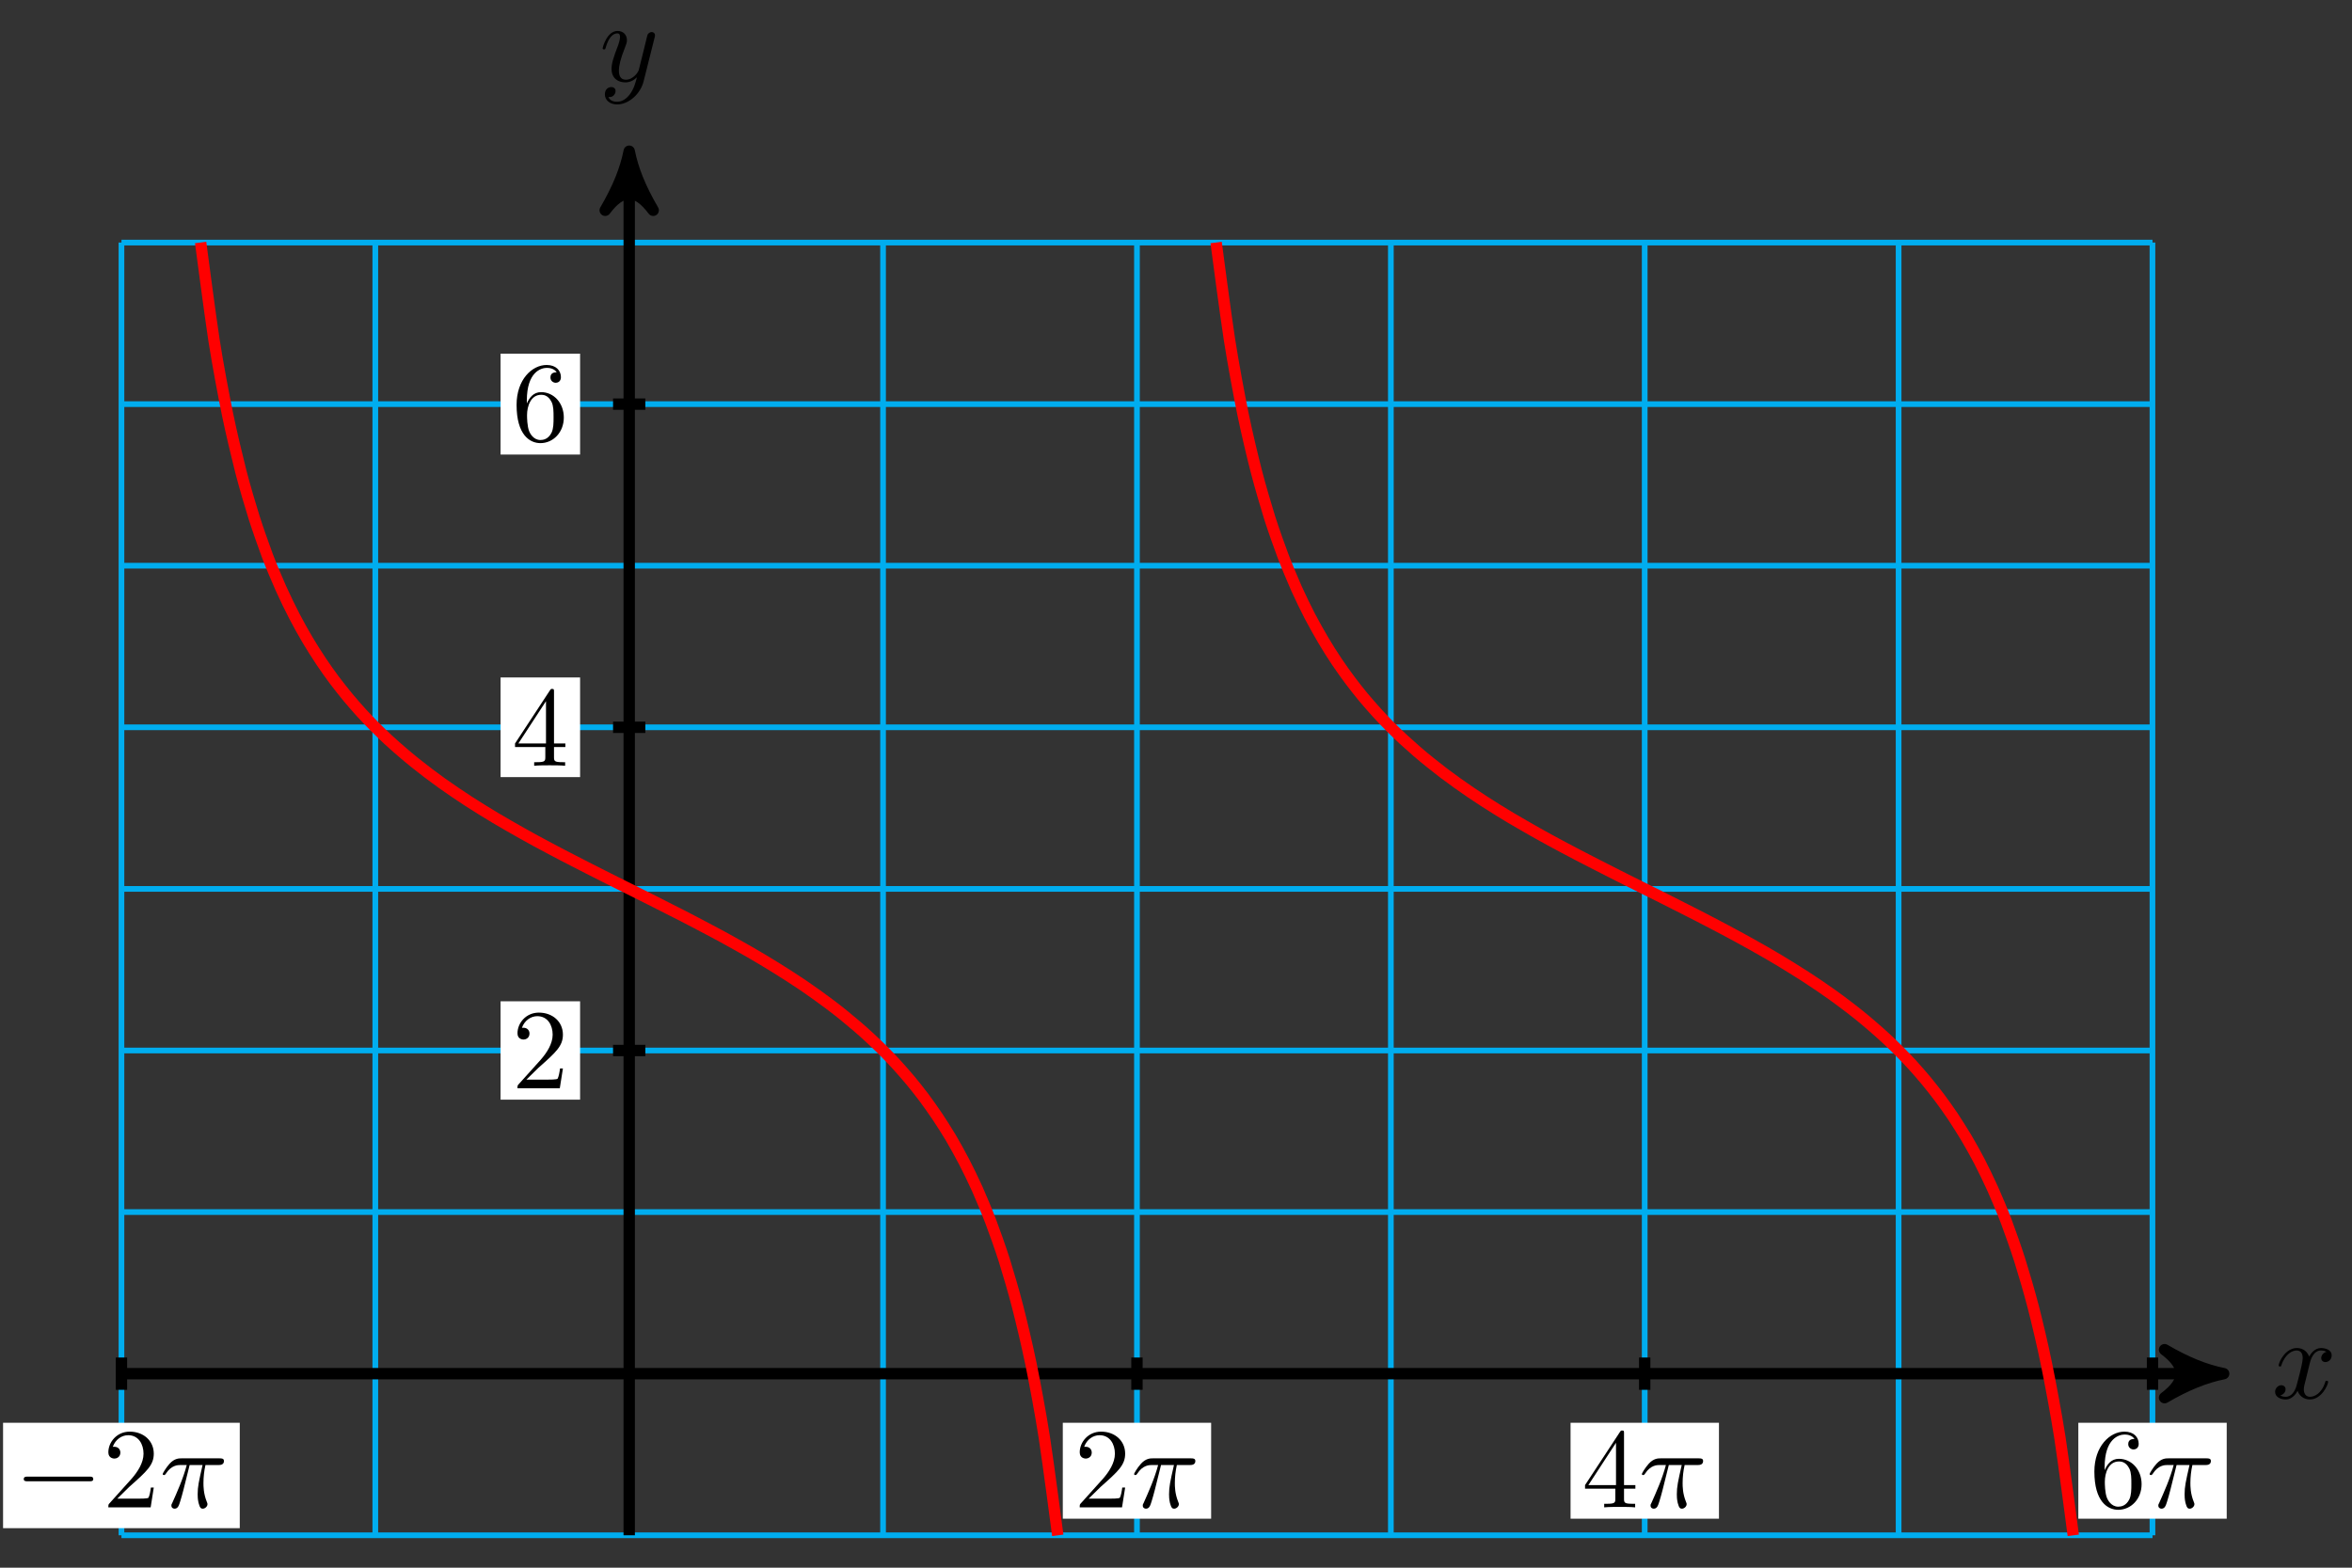 <?xml version="1.0" encoding="UTF-8"?>
<svg xmlns="http://www.w3.org/2000/svg" xmlns:xlink="http://www.w3.org/1999/xlink" width="165pt" height="110pt" viewBox="0 0 165 110" version="1.1">
<rect x="0" y="0" width="165" height="110" fill="#333333" stroke="none"/>
<defs>
<g>
<symbol overflow="visible" id="glyph0-0">
<path style="stroke:none;" d=""/>
</symbol>
<symbol overflow="visible" id="glyph0-1">
<path style="stroke:none;" d="M 2.656 -2.406 C 2.703 -2.609 2.891 -3.344 3.453 -3.344 C 3.484 -3.344 3.688 -3.344 3.844 -3.25 C 3.625 -3.203 3.469 -3 3.469 -2.812 C 3.469 -2.688 3.547 -2.531 3.766 -2.531 C 3.938 -2.531 4.203 -2.672 4.203 -3 C 4.203 -3.406 3.734 -3.516 3.453 -3.516 C 3 -3.516 2.719 -3.094 2.625 -2.922 C 2.422 -3.438 1.984 -3.516 1.766 -3.516 C 0.938 -3.516 0.484 -2.5 0.484 -2.297 C 0.484 -2.219 0.562 -2.219 0.578 -2.219 C 0.641 -2.219 0.656 -2.234 0.672 -2.297 C 0.953 -3.141 1.469 -3.344 1.75 -3.344 C 1.891 -3.344 2.172 -3.281 2.172 -2.812 C 2.172 -2.562 2.047 -2.031 1.75 -0.922 C 1.625 -0.422 1.344 -0.094 0.984 -0.094 C 0.938 -0.094 0.75 -0.094 0.594 -0.188 C 0.781 -0.234 0.969 -0.391 0.969 -0.625 C 0.969 -0.844 0.781 -0.906 0.672 -0.906 C 0.438 -0.906 0.234 -0.688 0.234 -0.438 C 0.234 -0.078 0.625 0.094 0.984 0.094 C 1.5 0.094 1.797 -0.469 1.812 -0.516 C 1.906 -0.219 2.203 0.094 2.672 0.094 C 3.5 0.094 3.953 -0.938 3.953 -1.141 C 3.953 -1.219 3.875 -1.219 3.859 -1.219 C 3.781 -1.219 3.766 -1.188 3.75 -1.125 C 3.484 -0.281 2.953 -0.094 2.688 -0.094 C 2.375 -0.094 2.25 -0.344 2.25 -0.609 C 2.25 -0.781 2.297 -0.969 2.391 -1.312 Z M 2.656 -2.406 "/>
</symbol>
<symbol overflow="visible" id="glyph0-2">
<path style="stroke:none;" d="M 3.875 -3.031 C 3.906 -3.141 3.906 -3.156 3.906 -3.219 C 3.906 -3.359 3.797 -3.438 3.672 -3.438 C 3.594 -3.438 3.469 -3.391 3.391 -3.266 C 3.375 -3.234 3.312 -2.984 3.281 -2.844 C 3.234 -2.625 3.172 -2.422 3.125 -2.203 L 2.766 -0.766 C 2.734 -0.641 2.391 -0.094 1.859 -0.094 C 1.453 -0.094 1.375 -0.438 1.375 -0.734 C 1.375 -1.094 1.5 -1.594 1.781 -2.297 C 1.906 -2.625 1.938 -2.703 1.938 -2.875 C 1.938 -3.234 1.688 -3.516 1.281 -3.516 C 0.531 -3.516 0.234 -2.359 0.234 -2.297 C 0.234 -2.219 0.312 -2.219 0.328 -2.219 C 0.406 -2.219 0.422 -2.234 0.453 -2.359 C 0.672 -3.109 0.984 -3.344 1.266 -3.344 C 1.328 -3.344 1.453 -3.344 1.453 -3.094 C 1.453 -2.891 1.375 -2.688 1.328 -2.531 C 1 -1.688 0.859 -1.234 0.859 -0.859 C 0.859 -0.156 1.359 0.094 1.828 0.094 C 2.141 0.094 2.422 -0.047 2.641 -0.266 C 2.531 0.141 2.438 0.531 2.125 0.953 C 1.906 1.234 1.609 1.453 1.25 1.453 C 1.125 1.453 0.766 1.438 0.641 1.125 C 0.766 1.125 0.875 1.125 0.984 1.031 C 1.062 0.953 1.141 0.859 1.141 0.703 C 1.141 0.453 0.922 0.422 0.844 0.422 C 0.656 0.422 0.391 0.547 0.391 0.938 C 0.391 1.344 0.75 1.641 1.25 1.641 C 2.062 1.641 2.891 0.906 3.109 0.016 Z M 3.875 -3.031 "/>
</symbol>
<symbol overflow="visible" id="glyph0-3">
<path style="stroke:none;" d="M 2.109 -2.969 L 3.016 -2.969 C 2.75 -1.797 2.672 -1.453 2.672 -0.922 C 2.672 -0.797 2.672 -0.578 2.734 -0.312 C 2.828 0.047 2.906 0.094 3.031 0.094 C 3.188 0.094 3.359 -0.062 3.359 -0.219 C 3.359 -0.266 3.359 -0.281 3.312 -0.391 C 3.078 -0.969 3.078 -1.484 3.078 -1.703 C 3.078 -2.125 3.125 -2.562 3.219 -2.969 L 4.125 -2.969 C 4.234 -2.969 4.516 -2.969 4.516 -3.25 C 4.516 -3.438 4.344 -3.438 4.203 -3.438 L 1.531 -3.438 C 1.359 -3.438 1.047 -3.438 0.703 -3.062 C 0.422 -2.75 0.219 -2.375 0.219 -2.344 C 0.219 -2.328 0.219 -2.266 0.312 -2.266 C 0.375 -2.266 0.391 -2.297 0.438 -2.359 C 0.828 -2.969 1.297 -2.969 1.453 -2.969 L 1.906 -2.969 C 1.656 -2.016 1.219 -1.047 0.891 -0.312 C 0.828 -0.203 0.828 -0.188 0.828 -0.125 C 0.828 0.031 0.953 0.094 1.047 0.094 C 1.297 0.094 1.359 -0.141 1.453 -0.438 C 1.562 -0.797 1.562 -0.812 1.672 -1.219 Z M 2.109 -2.969 "/>
</symbol>
<symbol overflow="visible" id="glyph1-0">
<path style="stroke:none;" d=""/>
</symbol>
<symbol overflow="visible" id="glyph1-1">
<path style="stroke:none;" d="M 3.578 -1.391 L 3.375 -1.391 C 3.344 -1.141 3.281 -0.797 3.203 -0.672 C 3.141 -0.609 2.625 -0.609 2.453 -0.609 L 1.016 -0.609 L 1.859 -1.438 C 3.094 -2.531 3.578 -2.969 3.578 -3.766 C 3.578 -4.672 2.859 -5.312 1.891 -5.312 C 0.984 -5.312 0.391 -4.578 0.391 -3.859 C 0.391 -3.422 0.797 -3.422 0.828 -3.422 C 0.953 -3.422 1.234 -3.516 1.234 -3.844 C 1.234 -4.047 1.094 -4.25 0.812 -4.25 C 0.75 -4.25 0.734 -4.25 0.703 -4.25 C 0.891 -4.766 1.328 -5.062 1.781 -5.062 C 2.516 -5.062 2.859 -4.422 2.859 -3.766 C 2.859 -3.125 2.453 -2.5 2.016 -2 L 0.484 -0.297 C 0.391 -0.203 0.391 -0.188 0.391 0 L 3.359 0 Z M 3.578 -1.391 "/>
</symbol>
<symbol overflow="visible" id="glyph1-2">
<path style="stroke:none;" d="M 3.75 -1.312 L 3.75 -1.562 L 2.953 -1.562 L 2.953 -5.188 C 2.953 -5.344 2.953 -5.391 2.828 -5.391 C 2.75 -5.391 2.734 -5.391 2.672 -5.297 L 0.219 -1.562 L 0.219 -1.312 L 2.344 -1.312 L 2.344 -0.625 C 2.344 -0.328 2.328 -0.25 1.734 -0.25 L 1.562 -0.25 L 1.562 0 C 1.891 -0.031 2.312 -0.031 2.641 -0.031 C 2.984 -0.031 3.406 -0.031 3.734 0 L 3.734 -0.25 L 3.562 -0.25 C 2.969 -0.25 2.953 -0.328 2.953 -0.625 L 2.953 -1.312 Z M 2.391 -1.562 L 0.453 -1.562 L 2.391 -4.531 Z M 2.391 -1.562 "/>
</symbol>
<symbol overflow="visible" id="glyph1-3">
<path style="stroke:none;" d="M 3.641 -1.625 C 3.641 -2.641 2.938 -3.406 2.047 -3.406 C 1.5 -3.406 1.219 -3 1.047 -2.609 L 1.047 -2.812 C 1.047 -4.828 2.047 -5.109 2.453 -5.109 C 2.641 -5.109 2.969 -5.062 3.141 -4.797 C 3.031 -4.797 2.703 -4.797 2.703 -4.438 C 2.703 -4.188 2.906 -4.062 3.078 -4.062 C 3.203 -4.062 3.438 -4.141 3.438 -4.453 C 3.438 -4.922 3.094 -5.312 2.438 -5.312 C 1.406 -5.312 0.328 -4.281 0.328 -2.516 C 0.328 -0.391 1.266 0.172 2 0.172 C 2.891 0.172 3.641 -0.578 3.641 -1.625 Z M 2.922 -1.641 C 2.922 -1.25 2.922 -0.859 2.781 -0.562 C 2.547 -0.094 2.188 -0.047 2 -0.047 C 1.5 -0.047 1.266 -0.531 1.219 -0.641 C 1.062 -1.016 1.062 -1.656 1.062 -1.797 C 1.062 -2.422 1.328 -3.219 2.047 -3.219 C 2.172 -3.219 2.531 -3.219 2.781 -2.719 C 2.922 -2.438 2.922 -2.031 2.922 -1.641 Z M 2.922 -1.641 "/>
</symbol>
<symbol overflow="visible" id="glyph2-0">
<path style="stroke:none;" d=""/>
</symbol>
<symbol overflow="visible" id="glyph2-1">
<path style="stroke:none;" d="M 5.25 -1.828 C 5.391 -1.828 5.531 -1.828 5.531 -1.984 C 5.531 -2.156 5.391 -2.156 5.25 -2.156 L 0.938 -2.156 C 0.812 -2.156 0.656 -2.156 0.656 -1.984 C 0.656 -1.828 0.812 -1.828 0.938 -1.828 Z M 5.25 -1.828 "/>
</symbol>
<symbol overflow="visible" id="glyph3-0">
<path style="stroke:none;" d=""/>
</symbol>
<symbol overflow="visible" id="glyph3-1">
<path style="stroke:none;" d="M 1.016 -0.609 L 1.859 -1.438 C 3.094 -2.531 3.578 -2.969 3.578 -3.766 C 3.578 -4.672 2.859 -5.312 1.891 -5.312 C 0.984 -5.312 0.391 -4.578 0.391 -3.859 C 0.391 -3.422 0.797 -3.422 0.828 -3.422 C 0.953 -3.422 1.234 -3.516 1.234 -3.844 C 1.234 -4.047 1.094 -4.25 0.812 -4.25 C 0.75 -4.25 0.734 -4.25 0.703 -4.25 C 0.891 -4.766 1.328 -5.062 1.781 -5.062 C 2.516 -5.062 2.859 -4.422 2.859 -3.766 C 2.859 -3.125 2.453 -2.5 2.016 -2 L 0.484 -0.297 C 0.391 -0.203 0.391 -0.188 0.391 0 L 3.359 0 L 3.578 -1.391 L 3.375 -1.391 C 3.344 -1.141 3.281 -0.797 3.203 -0.672 C 3.141 -0.609 2.625 -0.609 2.453 -0.609 Z M 1.016 -0.609 "/>
</symbol>
<symbol overflow="visible" id="glyph3-2">
<path style="stroke:none;" d="M 2.344 -1.312 L 2.344 -0.625 C 2.344 -0.328 2.328 -0.25 1.734 -0.25 L 1.562 -0.25 L 1.562 0 C 1.891 -0.031 2.312 -0.031 2.641 -0.031 C 2.984 -0.031 3.406 -0.031 3.734 0 L 3.734 -0.25 L 3.562 -0.25 C 2.969 -0.25 2.953 -0.328 2.953 -0.625 L 2.953 -1.312 L 3.75 -1.312 L 3.75 -1.562 L 2.953 -1.562 L 2.953 -5.188 C 2.953 -5.344 2.953 -5.391 2.828 -5.391 C 2.75 -5.391 2.734 -5.391 2.672 -5.297 L 0.219 -1.562 L 0.219 -1.312 Z M 2.391 -1.562 L 0.453 -1.562 L 2.391 -4.531 Z M 2.391 -1.562 "/>
</symbol>
<symbol overflow="visible" id="glyph3-3">
<path style="stroke:none;" d="M 1.047 -2.609 L 1.047 -2.812 C 1.047 -4.828 2.047 -5.109 2.453 -5.109 C 2.641 -5.109 2.969 -5.062 3.141 -4.797 C 3.031 -4.797 2.703 -4.797 2.703 -4.438 C 2.703 -4.188 2.906 -4.062 3.078 -4.062 C 3.203 -4.062 3.438 -4.141 3.438 -4.453 C 3.438 -4.922 3.094 -5.312 2.438 -5.312 C 1.406 -5.312 0.328 -4.281 0.328 -2.516 C 0.328 -0.391 1.266 0.172 2 0.172 C 2.891 0.172 3.641 -0.578 3.641 -1.625 C 3.641 -2.641 2.938 -3.406 2.047 -3.406 C 1.5 -3.406 1.219 -3 1.047 -2.609 Z M 2 -0.047 C 1.5 -0.047 1.266 -0.531 1.219 -0.641 C 1.062 -1.016 1.062 -1.656 1.062 -1.797 C 1.062 -2.422 1.328 -3.219 2.047 -3.219 C 2.172 -3.219 2.531 -3.219 2.781 -2.719 C 2.922 -2.438 2.922 -2.031 2.922 -1.641 C 2.922 -1.25 2.922 -0.859 2.781 -0.562 C 2.547 -0.094 2.188 -0.047 2 -0.047 Z M 2 -0.047 "/>
</symbol>
</g>
</defs>
<g id="surface1">
<path style="fill:none;stroke-width:0.399;stroke-linecap:butt;stroke-linejoin:miter;stroke:rgb(0%,67.839%,93.729%);stroke-opacity:1;stroke-miterlimit:10;" d="M -35.619 -11.339 L 106.865 -11.339 M -35.619 0.001 L 106.865 0.001 M -35.619 11.34 L 106.865 11.34 M -35.619 22.676 L 106.865 22.676 M -35.619 34.015 L 106.865 34.015 M -35.619 45.355 L 106.865 45.355 M -35.619 56.694 L 106.865 56.694 M -35.619 68.03 L 106.865 68.03 M -35.619 79.366 L 106.865 79.366 M -35.619 -11.339 L -35.619 79.369 M -17.811 -11.339 L -17.811 79.369 M 0.001 -11.339 L 0.001 79.369 M 17.809 -11.339 L 17.809 79.369 M 35.621 -11.339 L 35.621 79.369 M 53.433 -11.339 L 53.433 79.369 M 71.241 -11.339 L 71.241 79.369 M 89.053 -11.339 L 89.053 79.369 M 106.861 -11.339 L 106.861 79.369 " transform="matrix(1,0,0,-1,44.14,96.387)"/>
<path style="fill:none;stroke-width:0.797;stroke-linecap:butt;stroke-linejoin:miter;stroke:rgb(0%,0%,0%);stroke-opacity:1;stroke-miterlimit:10;" d="M -35.619 0.001 L 110.818 0.001 " transform="matrix(1,0,0,-1,44.14,96.387)"/>
<path style="fill-rule:nonzero;fill:rgb(0%,0%,0%);fill-opacity:1;stroke-width:0.797;stroke-linecap:butt;stroke-linejoin:round;stroke:rgb(0%,0%,0%);stroke-opacity:1;stroke-miterlimit:10;" d="M 1.036 0.001 C -0.257 0.259 -1.554 0.778 -3.109 1.684 C -1.554 0.516 -1.554 -0.519 -3.109 -1.683 C -1.554 -0.777 -0.257 -0.261 1.036 0.001 Z M 1.036 0.001 " transform="matrix(1,0,0,-1,154.96,96.387)"/>
<g style="fill:rgb(0%,0%,0%);fill-opacity:1;">
  <use xlink:href="#glyph0-1" x="159.371" y="98.103"/>
</g>
<path style="fill:none;stroke-width:0.797;stroke-linecap:butt;stroke-linejoin:miter;stroke:rgb(0%,0%,0%);stroke-opacity:1;stroke-miterlimit:10;" d="M 0.001 -11.339 L 0.001 84.736 " transform="matrix(1,0,0,-1,44.14,96.387)"/>
<path style="fill-rule:nonzero;fill:rgb(0%,0%,0%);fill-opacity:1;stroke-width:0.797;stroke-linecap:butt;stroke-linejoin:round;stroke:rgb(0%,0%,0%);stroke-opacity:1;stroke-miterlimit:10;" d="M 1.037 -0.001 C -0.26 0.257 -1.553 0.777 -3.107 1.683 C -1.553 0.519 -1.553 -0.516 -3.107 -1.684 C -1.553 -0.778 -0.26 -0.259 1.037 -0.001 Z M 1.037 -0.001 " transform="matrix(0,-1,-1,0,44.14,11.647)"/>
<g style="fill:rgb(0%,0%,0%);fill-opacity:1;">
  <use xlink:href="#glyph0-2" x="42.043" y="5.687"/>
</g>
<path style="fill:none;stroke-width:0.797;stroke-linecap:butt;stroke-linejoin:miter;stroke:rgb(0%,0%,0%);stroke-opacity:1;stroke-miterlimit:10;" d="M 1.133 22.676 L -1.132 22.676 " transform="matrix(1,0,0,-1,44.14,96.387)"/>
<path style=" stroke:none;fill-rule:nonzero;fill:rgb(100%,100%,100%);fill-opacity:1;" d="M 40.695 70.258 L 35.117 70.258 L 35.117 77.16 L 40.695 77.16 Z M 40.695 70.258 "/>
<g style="fill:rgb(0%,0%,0%);fill-opacity:1;">
  <use xlink:href="#glyph1-1" x="35.912" y="76.364"/>
</g>
<path style="fill:none;stroke-width:0.797;stroke-linecap:butt;stroke-linejoin:miter;stroke:rgb(0%,0%,0%);stroke-opacity:1;stroke-miterlimit:10;" d="M 1.133 45.355 L -1.132 45.355 " transform="matrix(1,0,0,-1,44.14,96.387)"/>
<path style=" stroke:none;fill-rule:nonzero;fill:rgb(100%,100%,100%);fill-opacity:1;" d="M 40.695 47.535 L 35.117 47.535 L 35.117 54.527 L 40.695 54.527 Z M 40.695 47.535 "/>
<g style="fill:rgb(0%,0%,0%);fill-opacity:1;">
  <use xlink:href="#glyph1-2" x="35.912" y="53.73"/>
</g>
<path style="fill:none;stroke-width:0.797;stroke-linecap:butt;stroke-linejoin:miter;stroke:rgb(0%,0%,0%);stroke-opacity:1;stroke-miterlimit:10;" d="M 1.133 68.03 L -1.132 68.03 " transform="matrix(1,0,0,-1,44.14,96.387)"/>
<path style=" stroke:none;fill-rule:nonzero;fill:rgb(100%,100%,100%);fill-opacity:1;" d="M 40.695 24.816 L 35.117 24.816 L 35.117 31.895 L 40.695 31.895 Z M 40.695 24.816 "/>
<g style="fill:rgb(0%,0%,0%);fill-opacity:1;">
  <use xlink:href="#glyph1-3" x="35.912" y="30.921"/>
</g>
<path style="fill:none;stroke-width:0.797;stroke-linecap:butt;stroke-linejoin:miter;stroke:rgb(0%,0%,0%);stroke-opacity:1;stroke-miterlimit:10;" d="M -35.619 1.134 L -35.619 -1.132 " transform="matrix(1,0,0,-1,44.14,96.387)"/>
<path style=" stroke:none;fill-rule:nonzero;fill:rgb(100%,100%,100%);fill-opacity:1;" d="M 16.82 99.832 L 0.215 99.832 L 0.215 107.227 L 16.82 107.227 Z M 16.82 99.832 "/>
<g style="fill:rgb(0%,0%,0%);fill-opacity:1;">
  <use xlink:href="#glyph2-1" x="1.011" y="105.766"/>
</g>
<g style="fill:rgb(0%,0%,0%);fill-opacity:1;">
  <use xlink:href="#glyph3-1" x="7.21" y="105.766"/>
</g>
<g style="fill:rgb(0%,0%,0%);fill-opacity:1;">
  <use xlink:href="#glyph0-3" x="11.195" y="105.766"/>
</g>
<path style="fill:none;stroke-width:0.797;stroke-linecap:butt;stroke-linejoin:miter;stroke:rgb(0%,0%,0%);stroke-opacity:1;stroke-miterlimit:10;" d="M 35.621 1.134 L 35.621 -1.132 " transform="matrix(1,0,0,-1,44.14,96.387)"/>
<path style=" stroke:none;fill-rule:nonzero;fill:rgb(100%,100%,100%);fill-opacity:1;" d="M 84.965 99.832 L 74.559 99.832 L 74.559 106.562 L 84.965 106.562 Z M 84.965 99.832 "/>
<g style="fill:rgb(0%,0%,0%);fill-opacity:1;">
  <use xlink:href="#glyph3-1" x="75.355" y="105.766"/>
</g>
<g style="fill:rgb(0%,0%,0%);fill-opacity:1;">
  <use xlink:href="#glyph0-3" x="79.341" y="105.766"/>
</g>
<path style="fill:none;stroke-width:0.797;stroke-linecap:butt;stroke-linejoin:miter;stroke:rgb(0%,0%,0%);stroke-opacity:1;stroke-miterlimit:10;" d="M 71.241 1.134 L 71.241 -1.132 " transform="matrix(1,0,0,-1,44.14,96.387)"/>
<path style=" stroke:none;fill-rule:nonzero;fill:rgb(100%,100%,100%);fill-opacity:1;" d="M 120.59 99.832 L 110.18 99.832 L 110.18 106.562 L 120.59 106.562 Z M 120.59 99.832 "/>
<g style="fill:rgb(0%,0%,0%);fill-opacity:1;">
  <use xlink:href="#glyph3-2" x="110.977" y="105.766"/>
</g>
<g style="fill:rgb(0%,0%,0%);fill-opacity:1;">
  <use xlink:href="#glyph0-3" x="114.963" y="105.766"/>
</g>
<path style="fill:none;stroke-width:0.797;stroke-linecap:butt;stroke-linejoin:miter;stroke:rgb(0%,0%,0%);stroke-opacity:1;stroke-miterlimit:10;" d="M 106.865 1.134 L 106.865 -1.132 " transform="matrix(1,0,0,-1,44.14,96.387)"/>
<path style=" stroke:none;fill-rule:nonzero;fill:rgb(100%,100%,100%);fill-opacity:1;" d="M 156.211 99.832 L 145.801 99.832 L 145.801 106.562 L 156.211 106.562 Z M 156.211 99.832 "/>
<g style="fill:rgb(0%,0%,0%);fill-opacity:1;">
  <use xlink:href="#glyph3-3" x="146.599" y="105.766"/>
</g>
<g style="fill:rgb(0%,0%,0%);fill-opacity:1;">
  <use xlink:href="#glyph0-3" x="150.585" y="105.766"/>
</g>
<path style="fill:none;stroke-width:0.797;stroke-linecap:butt;stroke-linejoin:miter;stroke:rgb(100%,0%,0%);stroke-opacity:1;stroke-miterlimit:10;" d="M -30.065 79.373 C -30.065 79.373 -29.385 74.186 -29.127 72.518 C -28.866 70.85 -28.448 68.632 -28.186 67.354 C -27.924 66.077 -27.506 64.327 -27.248 63.315 C -26.987 62.3 -26.569 60.882 -26.307 60.054 C -26.045 59.229 -25.627 58.05 -25.37 57.362 C -25.108 56.671 -24.69 55.675 -24.428 55.093 C -24.167 54.507 -23.749 53.651 -23.487 53.148 C -23.229 52.644 -22.811 51.902 -22.549 51.46 C -22.288 51.019 -21.87 50.363 -21.608 49.972 C -21.35 49.581 -20.932 48.995 -20.671 48.648 C -20.409 48.3 -19.991 47.773 -19.729 47.456 C -19.471 47.144 -19.053 46.667 -18.792 46.378 C -18.53 46.093 -18.112 45.66 -17.85 45.394 C -17.593 45.132 -17.171 44.73 -16.913 44.488 C -16.651 44.249 -16.233 43.874 -15.971 43.652 C -15.71 43.425 -15.292 43.078 -15.034 42.871 C -14.772 42.66 -14.354 42.332 -14.093 42.136 C -13.831 41.937 -13.413 41.632 -13.155 41.445 C -12.893 41.257 -12.475 40.968 -12.214 40.792 C -11.952 40.613 -11.534 40.335 -11.276 40.168 C -11.015 40 -10.597 39.734 -10.335 39.574 C -10.073 39.41 -9.655 39.156 -9.394 39 C -9.136 38.847 -8.718 38.601 -8.456 38.453 C -8.194 38.3 -7.776 38.062 -7.515 37.918 C -7.257 37.773 -6.839 37.543 -6.577 37.398 C -6.315 37.257 -5.898 37.031 -5.636 36.894 C -5.378 36.754 -4.96 36.535 -4.698 36.398 C -4.437 36.261 -4.019 36.047 -3.757 35.914 C -3.499 35.777 -3.081 35.566 -2.82 35.433 C -2.558 35.3 -2.14 35.09 -1.878 34.957 C -1.616 34.824 -1.198 34.617 -0.941 34.484 C -0.679 34.355 -0.261 34.144 0.001 34.015 C 0.262 33.886 0.68 33.676 0.938 33.547 C 1.2 33.414 1.618 33.207 1.88 33.074 C 2.141 32.941 2.559 32.73 2.817 32.597 C 3.079 32.469 3.497 32.254 3.758 32.121 C 4.02 31.984 4.438 31.769 4.696 31.633 C 4.958 31.496 5.376 31.277 5.637 31.137 C 5.899 31 6.317 30.773 6.579 30.633 C 6.836 30.492 7.254 30.262 7.516 30.113 C 7.778 29.969 8.196 29.73 8.457 29.582 C 8.715 29.43 9.133 29.187 9.395 29.031 C 9.657 28.875 10.075 28.621 10.336 28.457 C 10.594 28.297 11.012 28.031 11.274 27.863 C 11.536 27.695 11.953 27.418 12.215 27.242 C 12.473 27.062 12.891 26.773 13.153 26.586 C 13.414 26.398 13.832 26.094 14.094 25.895 C 14.356 25.699 14.774 25.375 15.032 25.164 C 15.293 24.953 15.711 24.605 15.973 24.379 C 16.235 24.156 16.653 23.785 16.91 23.543 C 17.172 23.301 17.59 22.899 17.852 22.637 C 18.113 22.375 18.531 21.938 18.789 21.652 C 19.051 21.363 19.469 20.887 19.731 20.574 C 19.992 20.258 20.41 19.735 20.672 19.383 C 20.93 19.035 21.348 18.449 21.609 18.059 C 21.871 17.668 22.289 17.012 22.551 16.574 C 22.809 16.133 23.227 15.387 23.488 14.883 C 23.75 14.379 24.168 13.524 24.43 12.938 C 24.687 12.356 25.105 11.36 25.367 10.668 C 25.629 9.981 26.047 8.801 26.309 7.977 C 26.566 7.153 26.988 5.731 27.246 4.719 C 27.508 3.704 27.926 1.954 28.187 0.68 C 28.449 -0.597 28.867 -2.819 29.125 -4.487 C 29.387 -6.155 30.066 -11.343 30.066 -11.343 " transform="matrix(1,0,0,-1,44.14,96.387)"/>
<path style="fill:none;stroke-width:0.797;stroke-linecap:butt;stroke-linejoin:miter;stroke:rgb(100%,0%,0%);stroke-opacity:1;stroke-miterlimit:10;" d="M 41.175 79.373 C 41.175 79.373 41.855 74.186 42.117 72.518 C 42.378 70.85 42.796 68.632 43.054 67.354 C 43.316 66.077 43.734 64.327 43.995 63.315 C 44.257 62.3 44.675 60.882 44.933 60.054 C 45.195 59.229 45.613 58.05 45.874 57.362 C 46.136 56.671 46.554 55.675 46.812 55.093 C 47.074 54.507 47.491 53.651 47.753 53.148 C 48.015 52.644 48.433 51.902 48.695 51.46 C 48.952 51.019 49.37 50.363 49.632 49.972 C 49.894 49.581 50.312 48.995 50.573 48.648 C 50.831 48.3 51.249 47.773 51.511 47.456 C 51.773 47.144 52.191 46.667 52.452 46.378 C 52.71 46.093 53.128 45.66 53.39 45.394 C 53.651 45.132 54.069 44.73 54.331 44.488 C 54.593 44.249 55.011 43.874 55.269 43.652 C 55.53 43.425 55.948 43.078 56.21 42.871 C 56.472 42.66 56.89 42.332 57.147 42.136 C 57.409 41.937 57.827 41.632 58.089 41.445 C 58.351 41.257 58.768 40.968 59.026 40.792 C 59.288 40.613 59.706 40.335 59.968 40.168 C 60.229 40 60.647 39.734 60.905 39.574 C 61.167 39.41 61.585 39.156 61.847 39 C 62.108 38.847 62.526 38.601 62.788 38.453 C 63.046 38.3 63.464 38.062 63.725 37.918 C 63.987 37.773 64.405 37.543 64.667 37.398 C 64.925 37.257 65.343 37.031 65.604 36.894 C 65.866 36.754 66.284 36.535 66.546 36.398 C 66.803 36.261 67.221 36.047 67.483 35.914 C 67.745 35.777 68.163 35.566 68.424 35.433 C 68.682 35.3 69.104 35.09 69.362 34.957 C 69.624 34.824 70.042 34.617 70.303 34.484 C 70.565 34.355 70.983 34.144 71.241 34.015 C 71.502 33.886 71.92 33.676 72.182 33.547 C 72.444 33.414 72.862 33.207 73.12 33.074 C 73.381 32.941 73.799 32.73 74.061 32.597 C 74.323 32.469 74.741 32.254 74.998 32.121 C 75.26 31.984 75.678 31.769 75.94 31.633 C 76.202 31.496 76.62 31.277 76.881 31.137 C 77.139 31 77.557 30.773 77.819 30.633 C 78.08 30.492 78.498 30.262 78.76 30.113 C 79.018 29.969 79.436 29.73 79.698 29.582 C 79.959 29.43 80.377 29.187 80.639 29.031 C 80.897 28.875 81.315 28.621 81.576 28.457 C 81.838 28.297 82.256 28.031 82.518 27.863 C 82.776 27.695 83.194 27.418 83.455 27.242 C 83.717 27.062 84.135 26.773 84.397 26.586 C 84.658 26.398 85.076 26.094 85.334 25.895 C 85.596 25.699 86.014 25.375 86.275 25.164 C 86.537 24.953 86.955 24.605 87.213 24.379 C 87.475 24.156 87.893 23.785 88.154 23.543 C 88.416 23.301 88.834 22.899 89.092 22.637 C 89.354 22.375 89.771 21.938 90.033 21.652 C 90.295 21.363 90.713 20.887 90.971 20.574 C 91.232 20.258 91.65 19.735 91.912 19.383 C 92.174 19.035 92.592 18.449 92.853 18.059 C 93.111 17.668 93.529 17.012 93.791 16.574 C 94.053 16.133 94.471 15.387 94.732 14.883 C 94.99 14.379 95.408 13.524 95.67 12.938 C 95.931 12.356 96.349 11.36 96.611 10.668 C 96.869 9.981 97.287 8.801 97.549 7.977 C 97.81 7.153 98.228 5.731 98.49 4.719 C 98.752 3.704 99.17 1.954 99.427 0.68 C 99.689 -0.597 100.107 -2.819 100.369 -4.487 C 100.631 -6.155 101.306 -11.343 101.306 -11.343 " transform="matrix(1,0,0,-1,44.14,96.387)"/>
</g>
</svg>
